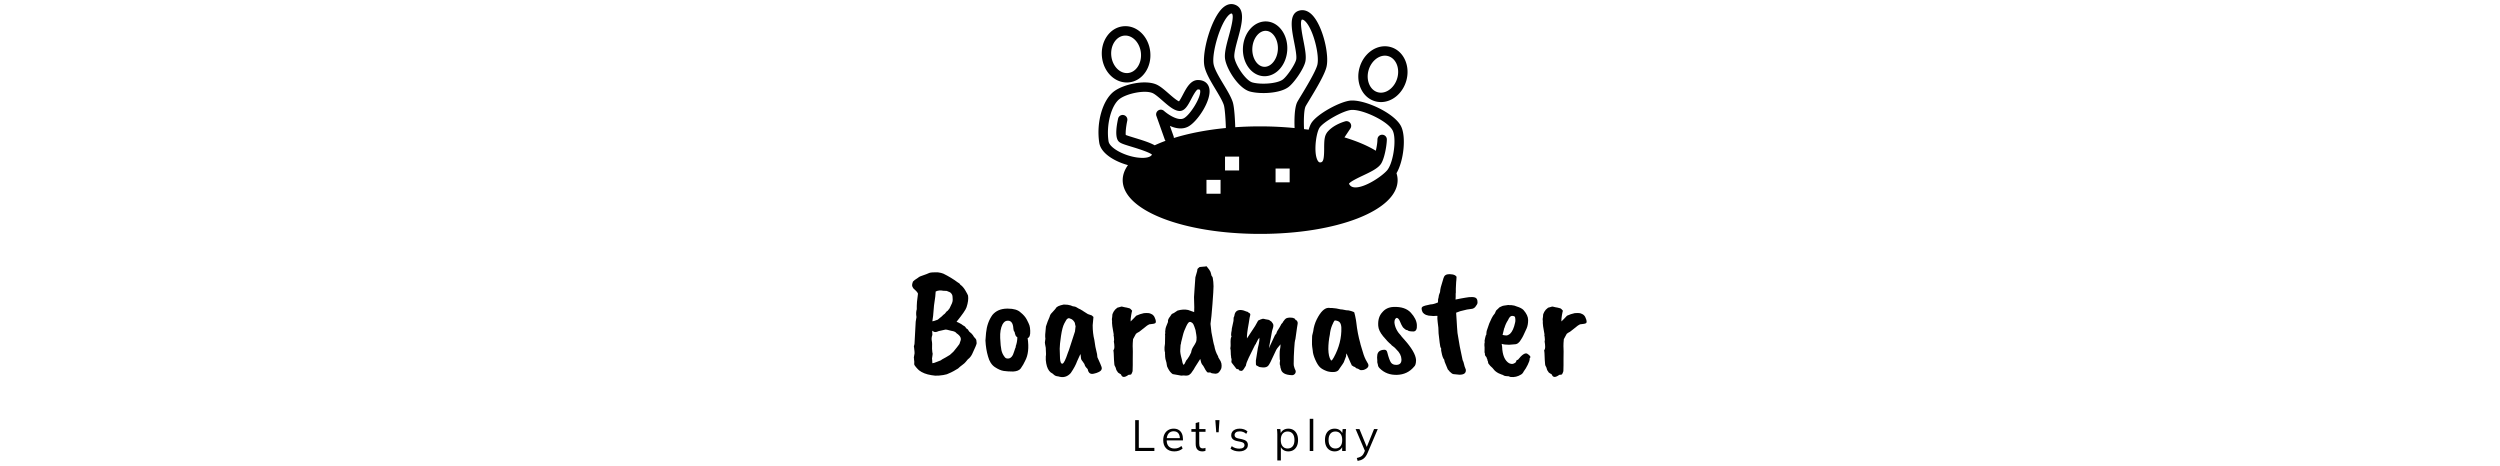 <svg xmlns="http://www.w3.org/2000/svg" version="1.1" xmlns:xlink="http://www.w3.org/1999/xlink" width="2000" height="373" viewBox="0 0 2000 373"><svg xml:space="preserve" width="2000" height="373" data-version="2" data-id="lg_Tq7WShewq8ejwZ4dZ8" viewBox="0 0 552 373" x="0" y="0"><rect width="100%" height="100%" fill="transparent"></rect><path fill="#000000" d="m35.673 246.645 1.94-4.11q.61-1.69.55-2.66-.07-.97-.07-1.58 0-.6-.12-1.51t-.78-1.81q-.67-.91-1.33-1.21-.67-.31-2.48-1.03l-2.67-.12q-3.63-.73-6.17.6 0 2.66-1.33 11.13l-.72 8.35-.61 4.36q.85 0 4.36-1.33l1.69-1.45q.48-.12 3.03-2.67.6-.24 1.33-1.21l1.21-1.45q.36.12 1.33-1.21Zm-14.03 32.31.24 2.9q.48 1.09 0 3.15-.48 2.06-.12 3.15 0 2.05.12 2.42 1.09 0 3.33-.97t2.84-1.09q.61-.12 1.57-.97 3.03-1.57 6.3-3.63l2.78-2.54q3.51-4.23 4.84-6.17l.73-2.18q1.57-3.39-3.03-6.41-.97-1.45-3.99-1.94h-.12q-4.24-1.21-4.96-.97l-5.33 1.21q-1.45.73-2.6.73-1.15 0-2.48-1.09l.12 3.39q-.85 2.3-.48 4.48.48 2.17.24 6.53m5.32 21.54h-1.09q-1.21.24-4.72-.36-6.17-.97-9.92-3.88-1.09-.96-2.48-2.6-1.39-1.63-1.39-2.24 0-.6.06-1.57.06-.97-.18-1.94v-.96q-.36-.73.12-2.61.48-1.87.24-3.08-.24-1.57-.36-3.39-.36-.48.36-2.66.97-16.34.97-17.91l.61-3.63q-.61-3.63.24-6.29v-2.66q-.12-1.7.97-9.8-.49-1.46-3.27-3.75-.61-.61-1.21-1.88-.61-1.27.48-4.05.73-.97 4.24-3.15.24-.73 6.53-2.78l2.3-.97q1.69-.61 6.78-.48 2.78.36 4.47 1.08 6.17 3.03 11.38 6.9 1.57.73 2.18 1.94 2.17 1.45 4.05 4.66 1.88 3.2 2.12 4.05.6 3.87-1.21 9.32-.85 2.78-7.99 11.61 1.21.37 4.11 2.06.37.48 2.55 1.69.24.37.66.85.42.48.67.85l.97.6 1.2 1.82 1.82 1.57q1.21 1.21 1.94 2.66 1.81 1.7 1.93 2.79l.24 2.29q-.12 1.34-3.63 8.72-1.33 2.66-3.38 4.11l-1.82 2.18q-.73.97-2.72 2.42-2 1.45-3.33 2.78-.6.24-1.87 1.09-1.28.85-3.76 2.06-2.48 1.21-3.32 1.45-2.42.73-6.54 1.09"></path><rect width="51.83" height="82.86" x="-25.91" y="-41.43" fill="none" rx="0" ry="0" transform="translate(31.92 259.72)"></rect><path fill="#000000" d="M86.494 261.045q-.84-4.84-4.71-4.47-2.18.12-3.76 2.9-2.17 4.23-1.87 10.95.3 6.72.97 9.68.66 2.96 2.36 5.14.97 1.7 2.9 1.58 3.39 0 4.96-5.69l.97-2.91q.61-.6.24-1.21 1.21-3.02 1.33-7.13-1.21-.85-1.45-1.58-.73-2.05-.73-2.78-.84-.61-.96-2.3t-.25-2.18m-22.14 11.38.49-6.17q.84-8.35 5.08-14.28 4.11-4.96 11.61-5.08h.73q7.02 0 10.16 3.02 3.39 2.66 5.03 5.81 1.63 3.14 2.11 4.6.49 1.45.61 4.23.24 5.2-2.06 5.93 1.69 11.5-2.06 18.27-1.21 2.78-3.51 6.05-1.69 2.18-6.05 2.42-4.35 0-7.56-.48-3.2-.49-7.08-3.09-3.87-2.6-5.44-8.53-1.7-5.69-2.06-12.7"></path><rect width="35.92" height="50.33" x="-17.96" y="-25.16" fill="none" rx="0" ry="0" transform="translate(82.81 272.56)"></rect><path fill="#000000" d="M135.984 265.165q.12-.37.49-4.24-.24-.36-.61-2.66-.97-1.94-2.54-2.9-1.93-.85-2.3-.85-1.09.36-1.51.78-.42.43-2.06 3.45-1.63 3.03-2.66 10.05-1.03 7.01-1.03 10.16 0 3.15.24 7.68.25 4.54 1.94 4.3 1.57-.24 4.36-8.71.12-.61.84-2.18Zm14.16-4.96q0 6.41 1.33 11.73.61 5.33 2.18 11.38.36 2.42.24 2.42 3.03 6.65 3.39 7.92.36 1.27-.12 2.12v-.12q-.36 1.09-2.24 1.99-1.88.91-3.33 1.15-4.59 1.46-5.44-3.5-.49-.37-1.39-1.52-.91-1.15-1.03-1.93-.12-.79-.85-1.52-.24-.6-1.09-1.57-.84-.97-.97-1.93l-.36-3.27-.24-.12q-1.94 3.99-2.54 5.56-1.45 4.12-5.08 9.44-4.12 4.6-10.05 2.66-2.18-.12-3.45-1.33t-1.75-1.33q-.73-.24-2.06-1.81-2.18-2.91-2.66-8.59v-3.15q.36-.61 0-5.81v-.72q-.73-3.63-.73-4.36 0-.73.25-1.94.24-1.21.12-1.51-.12-.3-.12-1.03v-1.81l.6-6.54q1.33-4.23 2.91-7.62.48-2.06 1.81-3.27 3.03-3.26 3.27-3.75.84-1.81 6.29-2.9l2.06.12q1.21 0 2.17.3.97.3 1.34.3 1.69.85 2.78.85 1.09 0 3.63 1.7.72.12 3.63 2.05 3.14 2.06 3.63 2.3l3.14 1.09q1.34 1.09 1.34 1.21 0 .12-.61 6.66"></path><rect width="45.64" height="58.7" x="-22.82" y="-29.35" fill="none" rx="0" ry="0" transform="translate(135.22 273.47)"></rect><path fill="#000000" d="M165.873 261.045q0-1.09-.24-2.54v-.85q.12-.84-.12-1.81 0-1.21.24-2.18 0-2.42.6-3.14 0-.61 1.7-2.79.48-.48 1.81-1.57 1.94-.61 2.67-.73.48-.48 3.26.37 1.21.12 3.75.84.85.25 2.18 1.94-.24.48-.78 3.57-.55 3.08-.43 5.02.73-.6 2.54-2.54 1.82-1.94 1.94-2.06 3.14-1.45 6.17-2.05 4.36-.37 5.69.6 1.09.36 1.69 1.09 1.09.97 1.82 3.33.72 2.36-.13 2.96-.72.61-4.84.97-.24 0-1.69.97l-6.29 4.96q-1.94.97-2.66 1.69l-2.3 4.24q-.12.24-.24 3.14-.13 2.91 0 4.18.12 1.27 0 8.17v5.2q0 4.23-.13 4.9-.12.66-.96 2.36-.37.6-2.3.6-4.72 3.51-6.05-.36l-1.58-.97q-.96-.48-1.21-1.21-.96-1.33-.96-1.57l-.49-1.69-.72-1.46q-.37-.12-.61-4.66-.24-4.53-.24-5.56 0-1.03-.24-2.24.84-.85.78-2.9-.06-2.06-.3-3.21t0-1.45q.24-.3-.12-3.33-.36-.48-.12-1.81Z"></path><rect width="35.38" height="57.36" x="-17.69" y="-28.68" fill="none" rx="0" ry="0" transform="translate(183.7 274.3)"></rect><path fill="#000000" d="M220.444 276.055q0 1.57-.24 3.87t1.21 7.38q.61 3.51 1.21 4.48.85 0 1.57-1.82 0-.12.85-1.69.36-.12 2.42-3.39.73-1.45 1.45-2.9.37-2.55 1.7-4.54 1.33-2 2.05-3.51.73-1.51.61-4.05 0-.97-.85-5.81-.24-.61-.91-2.73-.66-2.11-1.69-3.02-1.03-.91-2.12-.79t-2.66 3.39q-1.94 3.87-2.78 7.5-.85 3.63-1.09 4.36-.36 1.09-.36 1.94Zm15.25-62.44q2.54-.36 3.08-.3.55.06 2.48-.3 2.55 3.02 3.15 4.47l.85 3.15q.97.97.97 1.81.24 1.82.42 3.09.18 1.27.18 3.45 0 3.14-.85 14.21-.84 11.08-1.57 15.92l.73 6.65q1.81 9.92 2.3 10.77.72 4.6 3.02 8.47l.24.97 1.82 3.02q.84 1.82.78 3.63-.06 1.82-.42 2.54-1.69 3.39-3.39 3.63-.84.37-2.66 0-1.57 0-2.3-.72-.36 0-.97-.12-1.81.36-2.3-.85-.72-.73-1.63-2.6-.91-1.88-2.12-3.21l-.6-1.33q-.49-2.18-.55-2.24-.06-.06-.18-.54l-4.23 6.65q-.24.85-3.15 4.84l-1.57 1.33q-1.45.73-4.24.37-.24.12-2.05.12l-6.78-1.21q-2.18-1.45-3.75-4.6-.97-1.69-.97-2.78 0-1.21-1.09-4.72l-.24-1.82v-.72l-.12-1.7q.24-.48-.24-2.05l-.12-1.09v-2.06q0-.73.36-2.78.12-1.58.06-3.57-.06-2 .06-2.85-.24-1.21.12-2.05-.24-.85.12-2.91 0-1.33 2.06-6.05-.36-1.93 1.69-4.35 0-.12 1.21-1.82.37-.36 1.82-.97l2.9-1.93q4.6-1.33 8.47-.49l4.84 1.7q.24-1.82-.12-11.98 0-1.45.42-6.35.43-4.9.67-9.5l1.45-5.08q0-1.33.49-1.94Z"></path><rect width="45.69" height="87.6" x="-22.85" y="-43.8" fill="none" rx="0" ry="0" transform="translate(230.97 257.31)"></rect><path fill="#000000" d="m261.463 262.865 1.33-6.17.12-2.67q.25-.12.61-1.57.6-4.48 4.96-4.48 2.3.13 4.96 1.34.97 0 1.45.84.61.12 1.09.73.49.6.12 1.63-.36 1.03-.42 1.7-.06.66-.67 4.29-1.69 9.08-1.45 12.22l6.53-9.92 2.43-4.36q2.05-1.08 3.75-1.45.84 0 1.93.37 3.51.48 3.51.96l1.45.97q1.46 1.7 1.52 2.78.06 1.09-.25 2.12-.3 1.03-.78 2.6 0 .12-2.54 13.8l4.84-10.41 1.21-1.57q0-1.09 2.42-4.6l1.21-2.18q0-.36.84-1.21.37 0 .73-1.09 1.57-2.42 2.9-3.02 2.06-.73 5.08-.24l1.58.72q.48.97.72 1.09h.37q1.45 1.33 1.09 3.03-.49 2.3-.49 3.02l-1.33 9.44q-.24.24-.24.73-.24.24-.67 6.53-.42 6.29-.42 12.34l.12 1.45.61 2.06.84 1.94q.25 1.45-.66 2.48t-2.24 1.03q-8.23-.25-8.96-5.21-.36-.6-.36-1.33 0-.72-.48-2.18v-1.33l.24-1.81q-.36 0-.36-3.94 0-3.93.24-4.53.48-2.06.48-4.36-.36.49-1.21 1.45-1.69 1.94-2.18 2.91l-2.29 4.84q-2.67 6.05-4 7.74-1.33 1.7-4.35 1.57-3.03-.12-3.75-.84-.97-.49-1.52-.79-.54-.3-.42-2.72v-1.21l1.57-9.92q.73-2.67.73-3.15l.48-2.9v-2.3l-1.21 1.69-1.09 2.18q-.48.48-.48 1.21-.61.36-.97 1.33l-4.72 9.56q-2.05 4.23-2.3 6.41-.72 1.21-1.75 2.79-1.03 1.57-2.18 1.39-1.15-.18-1.63-.55-.49-.36-.37-.97-1.45.61-2.29-.96l-2.91-3.75q-.48-.37-.48-1.34.36-1.45 0-2.42-.37-.96-.24-1.57-.25-1.09-.25-3.02 0-2.3-.36-3.39 0-.97.24-1.94v-1.21q-.24-5.32.73-6.29-.73-1.09.12-4.96Z"></path><rect width="54.05" height="52.16" x="-27.02" y="-26.08" fill="none" rx="0" ry="0" transform="translate(287.78 274.56)"></rect><path fill="#000000" d="M349.074 262.015q-.13-2.66-1.21-4.05-1.09-1.39-4-1.64-.84.61-2.24 4.06-1.39 3.45-1.75 7.32-1.21 5.81-1.21 11.61.12 5.93 1.94 8.72.24.48.48.36.6 0 1.94-2.42 6.41-11.62 6.05-23.96m3.75 23.11-1.82 4.72q0 .24-3.51 5.2-1.09 2.3-4.05 2.54-2.97.25-5.75-.6-3.75-1.33-5.69-3.15-1.93-1.81-3.81-6.11-1.87-4.29-1.99-7.08-.61-3.99-.61-5.08v-2.9q0-4.36.36-5.08.13-.49.61-2.54.6-5.09 2.9-9.68 4.48-8.84 9.2-9.08h.6q.25.12.73.12h1.57q4.24.36 5.21.73 1.81.48 3.14.48l3.15.61q1.45-.12 3.81.6 2.36.73 2.54 1.09.18.36.67 2.66.48 2.3.66 3.33.18 1.03.3 2.12.97 8.83 3.15 16.45.12.37.24 1.09.12.73.85 2.85.73 2.11 1.09 3.57.36 1.45 1.33 3.87.73 1.81 2.18 4.23 2.66 3.75-2.79 5.81-.72.24-2.54.24-.36 0-2.3-1.21-1.21 0-2.29-1.33l-.97-.24q-.85-.85-1.46-.85-.24-.24-4.35-9.8-.36 1.33-.36 2.42"></path><rect width="46.03" height="51.45" x="-23.01" y="-25.72" fill="none" rx="0" ry="0" transform="translate(349.1 272.5)"></rect><path fill="#000000" d="M381.864 249.795q3.26-3.99 8.95-4.24 9.32-.36 13.85 4.6 4.54 4.96 4.84 9.8.31 4.84-2.48 5.21-3.99.12-5.2-1.09-1.09.12-2.78-1.58-.73-.36-1.94-2.78l-1.33-3.02q-.97-2.18-2.42-2.42-1.81.72-1.81 3.63.48 5.68 5.44 10.89l.18.3q.18.3 1.76 2 9.56 10.52 9.92 16.94 0 4.11-1.69 5.44-5.21 6.17-13.56 6.41-8.35.25-13.79-5.2-1.45-1.45-1.45-2.78-.73-2.3-.49-3.03-.36-3.39 0-5.08.73-3.87 5.69-3.99 1.82 0 2.3 2.18 1.57 6.17 2.96 8.1 1.4 1.94 4.54 1.82 3.99-.24 3.81-4.48-.18-4.23-4.05-7.86-1.21-1.46-2.36-2.24-1.15-.79-1.51-1.15-.12-.37-.61-.73-2.42-1.93-6.11-6.41-3.69-4.48-3.93-8.35-.48-6.9 3.27-10.89"></path><rect width="32.05" height="54.55" x="-16.02" y="-27.27" fill="none" rx="0" ry="0" transform="translate(394.12 273.2)"></rect><path fill="#000000" d="m441.093 224.025-.16 1.51q-.15 1.51-.15 2.9t-.12 2.48v3.15l-.12.85v2.54q0 1.09-.12 2.18l4.24-.85q.48 0 3.5-.61 3.03-.6 5.51-.54 2.48.06 3.39 1.03.91.97.91 2.78.24 1.45-.85 2.78l-.49.73q-.96 1.57-2.78 2.06l-4.23.6-5.45 1.33-3.27 1.21q.13 3.03.43 6.66.3 3.63.3 5.08l.36 4.48q1.58 10.64 4.12 21.78.72 1.09 1.57 4.96l.97 2.54q.48 4.11-5.08 4.11-.97 0-4.84-.48-1.09-.12-3.15-2.18 0-.24-1.33-1.57l-2.3-5.57q-.24-.36-.6-2.3-1.34-1.33-2.18-6.05 0-.24-.25-1.21v-1.69q-.84-.85-1.2-4.72-.37-3.87-.85-7.26 0-4.72-.73-9.08l-.24-2.66v-1.09q.12-1.21 0-1.21h-1.45q-1.82.25-3.03 0-5.32 0-7.38-3.02-1.45-3.27-.12-4.24 1.33-.96 6.54-1.93 2.29 0 5.92-1.58 0-3.02.37-3.38.36-2.79.78-3.57.43-.79.55-1.64.12-2.9 2.06-8.59.72-2.78 1.33-3.75 1.57-2.3 6.53-1.45 2.06.36 3.03 1.57.36-.12.06 2.91"></path><rect width="45.16" height="80.74" x="-22.58" y="-40.37" fill="none" rx="0" ry="0" transform="translate(436.02 259.9)"></rect><path fill="#000000" d="M488.094 258.025q.49-1.82-.12-4.6-.84-.73-2.3-.73-1.81 0-3.26 3.39-1.94 2.91-2.91 6.41h-.12q-1.33 5.09-1.33 5.45 1.94.48 3.15.42t2.78-1.27q2.78-2.66 4.11-9.07m-.36 17.42-4.48.36q-3.75 0-5.92-.72l.36 2.3q.36 10.04 5.56 13.19 1.46.6 2.42.6.97 0 2.55-.97.48-.48.84-1.33.12-1.09 1.21-.97 4.96-6.29 7.5-4.96 2.55 1.7 2.55 2.67 0 .48-.61 1.08v.73q0 1.21-1.51 4.36-1.52 3.14-3.21 5.32-.85 1.82-2.18 2.54-3.87 2.42-8.22 1.94-.97-.12-1.34-.49-.96-.24-1.45-.12l-.97-.12q-1.08 0-1.81-.48-1.21-.73-1.69-.73-3.15-1.21-3.82-1.81-.66-.61-1.15-.85-.48-.24-2.3-2.54-1.57-1.33-1.81-1.7-.73-1.08-1.27-1.57-.55-.48-.67-2.18-.48-.6-.48-1.57l-.48-.97q0-.84-.73-1.33-.73-.72-.73-1.81v-.97q-.48-.24-.24-1.45v-3.15l-.12-1.09v-.85q-.12-.48.24-2.05l-.12-1.09q.12-.12.37-1.94.48-2.54 1.08-3.14v-1.09q.13-.37.13-.97 0-.61.3-1.33.3-.73 1.87-5.45l1.94-4.23q.85-1.82 2.66-3.99.12-.61.97-2.18l1.57-1.45q.73-1.09 2.18-1.58 1.69-.84 2.54-.84l3.39-.49q.6.12.85.12h1.57q2.66.24 4.35 1.09 3.63 1.09 5.33 2.78 3.75 4.24 3.75 8.11 0 3.87-1.21 6.66-3.02 6.89-4.36 8.71-2.17 3.99-5.2 3.99"></path><rect width="36.86" height="57.85" x="-18.43" y="-28.93" fill="none" rx="0" ry="0" transform="translate(482.4 273.41)"></rect><path fill="#000000" d="M510.484 261.045q0-1.09-.24-2.54v-.85q.12-.84-.12-1.81 0-1.21.24-2.18 0-2.42.6-3.14 0-.61 1.7-2.79.48-.48 1.81-1.57 1.94-.61 2.66-.73.49-.48 3.27.37 1.21.12 3.75.84.85.25 2.18 1.94-.24.48-.79 3.57-.54 3.08-.42 5.02.73-.6 2.54-2.54 1.82-1.94 1.94-2.06 3.14-1.45 6.17-2.05 4.35-.37 5.69.6 1.08.36 1.69 1.09 1.09.97 1.81 3.33.73 2.36-.12 2.96-.72.61-4.84.97-.24 0-1.69.97l-6.29 4.96q-1.94.97-2.66 1.69l-2.3 4.24q-.12.24-.25 3.14-.12 2.91 0 4.18.13 1.27 0 8.17v5.2q0 4.23-.12 4.9-.12.66-.96 2.36-.37.6-2.3.6-4.72 3.51-6.05-.36l-1.58-.97q-.96-.48-1.21-1.21-.96-1.33-.96-1.57l-.49-1.69-.73-1.46q-.36-.12-.6-4.66-.24-4.53-.24-5.56 0-1.03-.24-2.24.84-.85.78-2.9-.06-2.06-.3-3.21t0-1.45q.24-.3-.12-3.33-.36-.48-.12-1.81Z"></path><rect width="35.37" height="57.36" x="-17.69" y="-28.68" fill="none" rx="0" ry="0" transform="translate(528.31 274.3)"></rect><path fill="#000000" d="M184.143 360.806v-24.68h2.9v22.16h12.46v2.52Z"></path><rect width="15.36" height="24.68" x="-7.68" y="-12.34" fill="none" rx="0" ry="0" transform="translate(192.32 348.97)"></rect><path fill="#000000" d="M215.463 361.116q-4.13 0-6.51-2.4-2.38-2.39-2.38-6.66 0-2.77 1.05-4.82 1.05-2.04 2.94-3.18 1.89-1.14 4.34-1.14 2.42 0 4.06 1.02 1.65 1.01 2.52 2.88.88 1.88.88 4.43v1.05h-13.62v-1.78h11.76l-.59.45q0-2.8-1.26-4.37-1.26-1.58-3.75-1.58-2.62 0-4.09 1.84-1.47 1.84-1.47 4.95v.32q0 3.29 1.63 4.98 1.62 1.7 4.56 1.7 1.58 0 2.96-.47t2.64-1.56l.98 2q-1.15 1.12-2.92 1.73-1.77.61-3.73.61"></path><rect width="15.79" height="18.2" x="-7.89" y="-9.1" fill="none" rx="0" ry="0" transform="translate(214.97 352.52)"></rect><path fill="#000000" d="M237.864 361.116q-2.59 0-3.95-1.49-1.37-1.48-1.37-4.49v-9.7h-3.43v-2.2h3.43v-4.8l2.84-.8v5.6h5.04v2.2h-5.04v9.38q0 2.1.72 2.99.71.9 2.15.9.66 0 1.19-.13.52-.12.94-.29v2.38q-.49.21-1.17.33-.68.12-1.35.12"></path><rect width="11.31" height="23.48" x="-5.66" y="-11.74" fill="none" rx="0" ry="0" transform="translate(235.27 349.88)"></rect><path fill="#000000" d="m248.993 345.826-.73-9.7h3.32l-.66 9.7Z"></path><rect width="3.32" height="9.7" x="-1.66" y="-4.85" fill="none" rx="0" ry="0" transform="translate(250.42 341.48)"></rect><path fill="#000000" d="M267.333 361.116q-2.1 0-3.92-.58-1.82-.57-3.01-1.62l.98-2q1.3 1.02 2.82 1.51 1.52.49 3.17.49 2.1 0 3.17-.76 1.06-.75 1.06-2.08 0-1.01-.68-1.63-.68-.61-2.22-.96l-3.26-.66q-2.24-.49-3.36-1.67-1.12-1.17-1.12-2.99 0-1.54.81-2.71.8-1.17 2.34-1.86 1.54-.68 3.61-.68 1.92 0 3.55.58t2.71 1.66l-1.01 1.96q-1.05-1.01-2.4-1.52-1.35-.51-2.78-.51-2.07 0-3.1.82-1.03.83-1.03 2.16 0 1.01.65 1.66.64.65 2.01.96l3.25.67q2.38.52 3.56 1.62 1.17 1.11 1.17 2.96 0 1.58-.88 2.75-.87 1.17-2.43 1.8-1.56.63-3.66.63"></path><rect width="13.9" height="18.2" x="-6.95" y="-9.1" fill="none" rx="0" ry="0" transform="translate(267.85 352.52)"></rect><path fill="#000000" d="M297.853 368.366v-21.07q0-.98-.08-2.02-.09-1.03-.2-2.04h2.73l.39 4.16h-.42q.56-2.06 2.27-3.27 1.72-1.21 4.1-1.21t4.11 1.09q1.73 1.08 2.71 3.11t.98 4.9q0 2.84-.96 4.87-.96 2.03-2.71 3.13t-4.13 1.1q-2.35 0-4.06-1.19-1.72-1.19-2.28-3.25h.39v11.69Zm8.23-9.56q2.52 0 4.01-1.73 1.48-1.73 1.48-5.06 0-3.36-1.48-5.09-1.49-1.73-4.01-1.73-2.49 0-3.97 1.73-1.49 1.73-1.49 5.09 0 3.33 1.49 5.06 1.48 1.73 3.97 1.73"></path><rect width="16.87" height="25.45" x="-8.44" y="-12.72" fill="none" rx="0" ry="0" transform="translate(306.5 356.14)"></rect><path fill="#000000" d="M323.793 360.806v-25.76h2.83v25.76Z"></path><rect width="2.83" height="25.76" x="-1.42" y="-12.88" fill="none" rx="0" ry="0" transform="translate(325.7 348.43)"></rect><path fill="#000000" d="M343.743 361.116q-2.35 0-4.1-1.1-1.75-1.1-2.71-3.13t-.96-4.87q0-2.87.96-4.9.96-2.03 2.71-3.11 1.75-1.09 4.1-1.09 2.38 0 4.11 1.21 1.73 1.21 2.29 3.27h-.42l.39-4.16h2.73q-.11 1.01-.19 2.04-.09 1.04-.09 2.02v13.51h-2.84v-4.13h.39q-.56 2.06-2.31 3.25t-4.06 1.19m.56-2.31q2.52 0 3.99-1.73 1.47-1.73 1.47-5.06 0-3.36-1.47-5.09t-3.99-1.73q-2.49 0-3.97 1.73-1.49 1.73-1.49 5.09 0 3.33 1.49 5.06 1.48 1.73 3.97 1.73"></path><rect width="16.87" height="18.2" x="-8.44" y="-9.1" fill="none" rx="0" ry="0" transform="translate(344.9 352.52)"></rect><path fill="#000000" d="m362.113 368.746-.66-2.34q1.64-.39 2.75-.9 1.1-.5 1.83-1.34.74-.84 1.26-2.1l.91-2.07-.07 1.19-7.66-17.95h3.08l6.33 15.43h-.91l6.27-15.43h2.97l-8.12 19.04q-.7 1.68-1.54 2.81-.84 1.14-1.8 1.86-.96.72-2.12 1.14-1.15.42-2.52.66"></path><rect width="17.74" height="25.51" x="-8.87" y="-12.76" fill="none" rx="0" ry="0" transform="translate(369.84 356.49)"></rect><path fill="#000000" d="M287.674 60.97a14.643 14.643 0 0 1-.846-.024c-9.772-.566-17.156-10.844-16.459-22.912.693-12.06 9.135-21.4 18.975-20.868 9.772.56 17.157 10.835 16.464 22.906-.675 11.717-8.642 20.898-18.134 20.898m.827-36.31c-5.42 0-10.187 6.195-10.626 13.808-.45 7.797 3.851 14.654 9.39 14.972l.41.008c5.422 0 10.191-6.194 10.628-13.807.448-7.794-3.854-14.65-9.387-14.97zM177.456 65.985c-10.118 0-18.67-8.81-19.892-20.497-.613-5.862.733-11.607 3.791-16.175 3.206-4.783 7.885-7.723 13.17-8.278 10.84-1.143 20.37 8.044 21.662 20.406.615 5.863-.73 11.61-3.794 16.176-3.203 4.783-7.882 7.72-13.167 8.275a16.708 16.708 0 0 1-1.77.093M176.3 28.46c-.327 0-.657.02-.986.052-3.033.319-5.772 2.09-7.706 4.98-2.088 3.11-2.995 7.094-2.563 11.212.851 8.126 6.843 14.39 13.406 13.711 3.03-.318 5.769-2.087 7.706-4.983 2.085-3.11 2.994-7.09 2.563-11.209-.816-7.716-6.266-13.763-12.42-13.763m204.48 53.197a17.08 17.08 0 0 1-4.841-.7c-5.096-1.512-9.16-5.259-11.434-10.542-2.179-5.05-2.45-10.947-.772-16.598 2.934-9.893 11.236-16.805 20.192-16.805 1.64 0 3.266.236 4.838.706 10.26 3.044 15.738 15.22 12.203 27.14-2.934 9.892-11.233 16.799-20.187 16.799m3.142-37.126c-5.563 0-11.024 4.805-12.986 11.42-1.181 3.97-1.01 8.052.467 11.489 1.382 3.203 3.747 5.442 6.67 6.308a9.41 9.41 0 0 0 2.698.39c5.563 0 11.022-4.802 12.986-11.42 2.357-7.945-.846-15.926-7.137-17.794a9.412 9.412 0 0 0-2.698-.393"></path><path fill="#000000" d="M396.732 100.805c-5.425-10.349-28.378-20.967-39.853-20.379-8.294.434-27.846 10.967-32.024 18.414-.69 1.226-1.35 2.92-1.932 4.915-1.203-.173-2.464-.302-3.692-.461-.319-6.657-.134-15.64 1.297-18.316.44-.821 1.442-2.467 2.742-4.61 6.23-10.255 12.428-20.771 13.903-26.722 2.462-9.953-3.066-33.24-11.5-41.77-3.865-3.913-7.527-4.067-9.912-3.495-8.97 2.107-6.552 14.494-4.423 25.422 1.022 5.23 2.179 11.168 1.608 13.84-.803 3.77-7.16 13.294-10.635 15.929-4.519 3.434-17.576 4.25-24.387 2.376-5.211-1.437-13.271-13.354-14.395-19.758-.55-3.126 1.239-9.662 2.816-15.428 3.063-11.214 6.54-23.928-2.607-27.06-2.16-.742-5.528-.926-9.324 2.393-9.355 8.176-17.096 35.689-14.89 46.796 1.096 5.552 5.036 12.101 8.84 18.433 2.723 4.528 5.533 9.21 6.673 12.613.904 2.698 1.484 12.395 1.665 18.472-15.508 1.506-29.628 4.261-41.62 7.994a3.764 3.764 0 0 0-.209-1.39l-2.956-8.315c4.426 1.989 9.706 3.076 14.478.664 7.547-3.824 19.211-21.505 17.002-30.837-.972-4.11-4.244-6.478-8.977-6.497h-.036c-5.912 0-9.214 6.291-12.132 11.84-.904 1.717-2.203 4.184-3.066 5.22-2.035-.846-5.678-4.022-8.184-6.206-3.618-3.156-7.038-6.143-10.271-7.448-9.245-3.725-25.821 0-33.393 5.575-9.189 6.777-14.425 24.862-11.928 41.186 1.302 8.513 12.283 14.98 22.961 17.903-2.73 3.805-4.214 7.827-4.214 12.01 0 24.124 48.307 43.011 109.97 43.011 61.667 0 109.97-18.887 109.97-43.007 0-1.89-.326-3.737-.9-5.553 5.788-9.747 7.936-29.353 3.535-37.754m-196.971 15.433c-4.124-2.302-10.063-4.129-16.206-6.002-2.538-.778-5.612-1.714-6.926-2.261-.288-1.824.174-6.547 1.097-10.983l.12-.6a3.76 3.76 0 0 0-7.34-1.61c-3.426 15.619.025 18.165 1.16 19.003 1.491 1.105 4.2 1.962 9.7 3.635 2.387.73 6.467 1.975 10.01 3.294 1.56.58 3.014 1.173 4.173 1.739.863.423 1.57.835 2.025 1.214-1.167 2.395-5.736 2.681-7.818 2.632-.086 0-.168-.011-.256-.011a33.505 33.505 0 0 1-5.195-.517c-10.137-1.741-20.683-7.648-21.461-12.722-2.008-13.11 2.176-28.991 8.953-33.988 5.7-4.195 19.648-7.264 26.12-4.657 2.058.83 5.292 3.654 8.143 6.14 4.511 3.937 8.772 7.654 12.813 8.19 4.77.65 7.327-4.226 10.036-9.374 1.123-2.137 4.107-7.818 5.478-7.818 1.527.005 1.61.362 1.695.708 1.206 5.096-7.997 19.824-13.085 22.401-4.816 2.448-13.253-3.637-15.821-5.953a3.764 3.764 0 0 0-6.063 4.044l5.58 15.697 1.095 3.096c.154.423.38.791.649 1.116a116.479 116.479 0 0 0-8.676 3.587m52.691 38.728h-11.277v-11.069h11.277zm14.838-18.604h-11.275v-11.063h11.275zm-3.09-34.582c-.14-4.445-.63-16.024-2.04-20.228-1.398-4.184-4.29-9.002-7.356-14.098-3.475-5.78-7.069-11.758-7.912-16.025-1.717-8.664 5.324-33.43 12.464-39.67.313-.269 1.387-1.128 1.945-.942 2.472.847-.808 12.846-2.212 17.973-1.958 7.159-3.804 13.928-2.97 18.708 1.479 8.404 10.937 23.266 19.808 25.706 7.827 2.15 23.766 1.802 30.93-3.635 4.484-3.404 12.196-14.502 13.446-20.348.884-4.173-.314-10.33-1.586-16.844-.956-4.906-2.945-15.11-1.23-16.667.934-.225 2.063.67 2.84 1.462 6.401 6.475 11.434 27.076 9.552 34.68-1.321 5.335-9.23 18.365-13.032 24.623-1.401 2.308-2.476 4.088-2.945 4.973-2.481 4.645-2.462 15.181-2.231 20.994a282.626 282.626 0 0 0-27.533-1.338c-6.832-.01-13.486.23-19.939.676m43.534 44.1h-11.277v-11.068h11.277zm80.955-15.348c-.509 1.418-1.072 2.687-1.682 3.772-.45.797-.92 1.522-1.417 2.077a23.807 23.807 0 0 1-1.025 1.074c-5.574 5.456-18.464 13.442-25.491 12.379-1.844-.28-3.052-1.168-3.887-2.849 1.118-1.802 7.683-4.904 11.274-6.601 5.541-2.624 10.788-5.11 13.55-8.302a10.11 10.11 0 0 0 .928-1.231c.362-.585.709-1.278 1.035-2.036.467-1.088.893-2.324 1.275-3.637 1.415-4.865 2.223-10.736 2.223-13.64a3.757 3.757 0 0 0-3.759-3.758c-1.95 0-3.532 1.489-3.72 3.387-.01.121-.04.245-.04.368 0 2.231-.533 5.813-1.286 9.047-6.747-4.105-15.244-7.714-25.115-10.67l.863-1.294 3.898-5.852a3.75 3.75 0 0 0-4.203-5.681c-3.605 1.082-10.261 3.654-14.374 8.758-.12.151-.208.324-.313.478-.7 1.017-1.19 2.198-1.494 3.525a22.805 22.805 0 0 0-.484 3.64 81.553 81.553 0 0 0-.115 5.123c-.008 8.684-.695 11.22-3.039 11.31-.615.025-1.277-.057-2.055-1.332-2.052-3.357-2.233-10.266-1.436-16.357.164-1.258.37-2.475.612-3.623.283-1.333.605-2.577.967-3.646.319-.956.67-1.78 1.036-2.437 2.722-4.837 19.398-14.247 25.865-14.582 8.741-.5 28.818 8.767 32.804 16.365 2.632 5.03 1.58 17.934-1.395 26.225"></path></svg></svg>